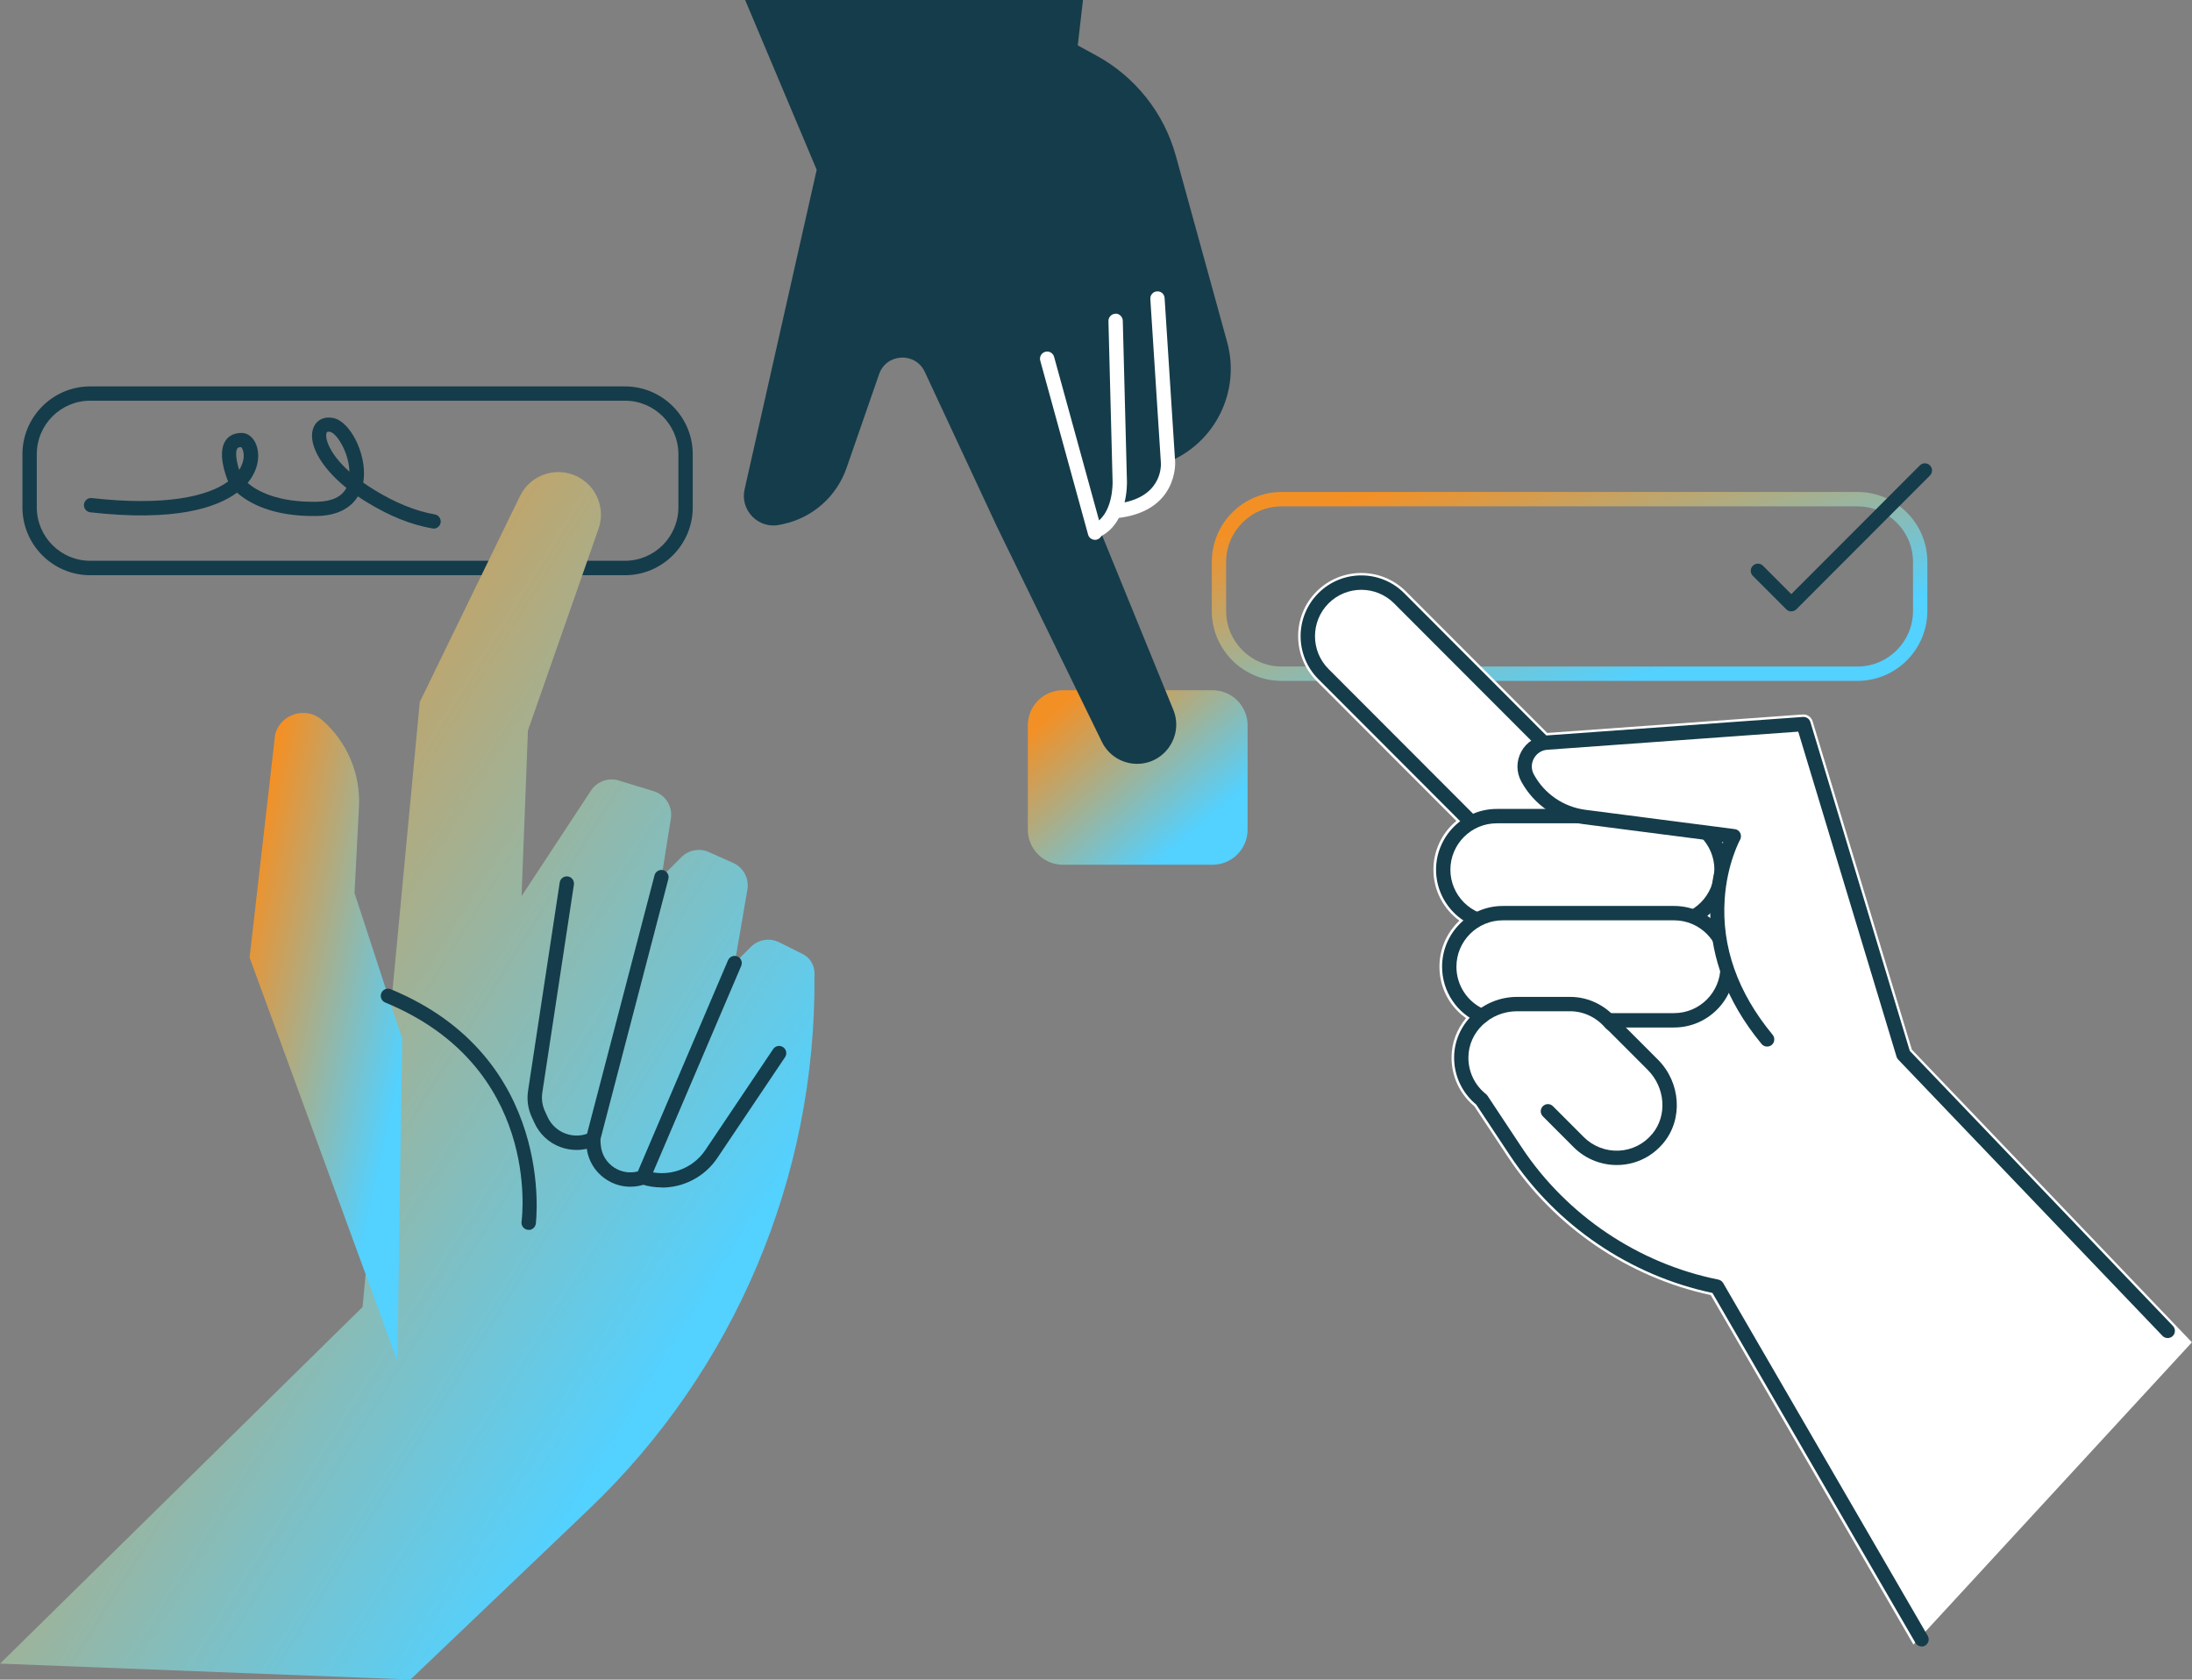 <svg width="154" height="118" viewBox="0 0 154 118" fill="none" xmlns="http://www.w3.org/2000/svg">
<rect x="0" y="0" width="154" height="118" fill="#808080" stroke="none"/>
<g clip-path="url(#clip0_1_2164)">
<path d="M85.186 48.49H74.675C73.314 48.49 72.211 49.594 72.211 50.957V58.284C72.211 59.646 73.314 60.751 74.675 60.751H85.186C86.547 60.751 87.65 59.646 87.65 58.284V50.957C87.65 49.594 86.547 48.49 85.186 48.49Z" fill="url(#paint0_linear_1_2164)"/>
<path d="M30.448 37.127C30.418 37.127 30.393 37.127 30.363 37.122C28.876 36.864 27.37 36.259 25.757 35.27C25.541 35.139 25.339 35.008 25.143 34.871C24.624 35.729 23.646 36.218 22.316 36.249C19.121 36.319 17.428 35.3 16.652 34.609C15.221 35.669 12.299 36.663 6.343 35.991C6.066 35.961 5.869 35.709 5.9 35.436C5.93 35.159 6.182 34.957 6.454 34.992C11.548 35.562 14.561 34.897 16.027 33.827C15.826 33.332 15.277 31.808 15.841 30.961C16.012 30.709 16.335 30.411 16.99 30.416C17.373 30.421 17.71 30.663 17.927 31.072C18.214 31.627 18.3 32.636 17.6 33.66C17.539 33.746 17.474 33.837 17.398 33.928C18.038 34.478 19.479 35.31 22.301 35.25C23.329 35.224 24.009 34.901 24.336 34.276C22.341 32.661 21.631 31.006 22.024 30.042C22.245 29.492 22.8 29.23 23.434 29.371C24.619 29.634 25.727 31.859 25.556 33.62C25.546 33.716 25.536 33.812 25.515 33.902C25.757 34.074 26.014 34.245 26.297 34.417C27.778 35.325 29.209 35.906 30.544 36.138C30.816 36.183 31.003 36.446 30.957 36.718C30.917 36.965 30.7 37.137 30.464 37.137L30.448 37.127ZM23.082 30.325C22.981 30.325 22.961 30.375 22.946 30.406C22.815 30.724 23.067 31.808 24.548 33.136C24.518 31.798 23.661 30.441 23.198 30.34C23.147 30.33 23.107 30.325 23.077 30.325H23.082ZM16.929 31.41C16.738 31.41 16.688 31.485 16.672 31.511C16.506 31.763 16.617 32.429 16.803 33.014C16.909 32.848 16.99 32.676 17.045 32.505C17.242 31.884 17.025 31.46 16.934 31.41H16.929Z" fill="#153C4A"/>
<path d="M130.499 47.834H90.043C87.337 47.834 85.135 45.629 85.135 42.919V39.478C85.135 36.769 87.337 34.563 90.043 34.563H130.499C133.205 34.563 135.407 36.769 135.407 39.478V42.919C135.407 45.629 133.205 47.834 130.499 47.834ZM90.043 35.573C87.891 35.573 86.142 37.324 86.142 39.478V42.919C86.142 45.074 87.891 46.825 90.043 46.825H130.499C132.65 46.825 134.399 45.074 134.399 42.919V39.478C134.399 37.324 132.65 35.573 130.499 35.573H90.043Z" fill="url(#paint1_linear_1_2164)"/>
<path d="M43.907 40.411H6.338C3.713 40.411 1.576 38.272 1.576 35.643V31.914C1.576 29.285 3.713 27.146 6.338 27.146H43.907C46.532 27.146 48.669 29.285 48.669 31.914V35.643C48.669 38.272 46.532 40.411 43.907 40.411ZM6.338 28.15C4.267 28.15 2.584 29.835 2.584 31.909V35.638C2.584 37.712 4.267 39.397 6.338 39.397H43.907C45.978 39.397 47.661 37.712 47.661 35.638V31.909C47.661 29.835 45.978 28.15 43.907 28.15H6.338Z" fill="#153C4A"/>
<path d="M154.001 94.31L134.319 73.739L127.346 50.675C127.255 50.372 126.963 50.17 126.645 50.195L108.702 51.492L98.776 41.552C97.047 39.821 94.231 39.821 92.497 41.552C90.769 43.282 90.769 46.103 92.497 47.839L102.318 57.673C102.212 57.764 102.106 57.855 102.006 57.956C101.169 58.793 100.706 59.913 100.706 61.099C100.706 62.572 101.426 63.874 102.53 64.681C101.668 65.494 101.129 66.639 101.129 67.911C101.129 69.097 101.587 70.217 102.429 71.054C102.605 71.231 102.797 71.387 102.993 71.529C102.368 72.28 101.985 73.234 101.98 74.269C101.97 75.611 102.555 76.862 103.578 77.715L105.921 81.252C109.201 86.207 114.391 89.739 120.19 90.985L134.43 115.538L153.991 94.305L154.001 94.31Z" fill="white"/>
<path d="M113.938 57.688L108.622 63.011L92.986 47.354C91.52 45.886 91.52 43.499 92.986 42.031C94.453 40.563 96.836 40.563 98.302 42.031L113.938 57.688Z" fill="white"/>
<path d="M108.615 63.516C108.484 63.516 108.358 63.465 108.257 63.37L92.622 47.713C90.959 46.048 90.959 43.338 92.622 41.673C94.285 40.008 96.991 40.008 98.653 41.673L114.289 57.33C114.485 57.527 114.485 57.844 114.289 58.041L108.973 63.365C108.872 63.465 108.746 63.511 108.615 63.511V63.516ZM95.64 41.436C94.804 41.436 93.972 41.754 93.338 42.389C92.068 43.661 92.068 45.73 93.338 47.001L108.615 62.3L113.221 57.688L97.943 42.389C97.308 41.754 96.477 41.436 95.64 41.436Z" fill="#153C4A"/>
<path d="M101.391 61.094V61.099C101.391 63.178 103.074 64.863 105.15 64.863H117.187C119.263 64.863 120.946 63.178 120.946 61.099V61.094C120.946 59.015 119.263 57.33 117.187 57.33H105.15C103.074 57.33 101.391 59.015 101.391 61.094Z" fill="white"/>
<path d="M117.191 65.368H105.153C102.8 65.368 100.891 63.45 100.891 61.099C100.891 58.748 102.805 56.83 105.153 56.83H117.191C119.544 56.83 121.454 58.748 121.454 61.099C121.454 63.45 119.539 65.368 117.191 65.368ZM105.153 57.84C103.36 57.84 101.898 59.303 101.898 61.099C101.898 62.895 103.36 64.359 105.153 64.359H117.191C118.985 64.359 120.446 62.895 120.446 61.099C120.446 59.303 118.985 57.84 117.191 57.84H105.153Z" fill="#153C4A"/>
<path d="M104.116 71.382C102.766 70.812 101.818 69.47 101.818 67.911C101.818 65.832 103.501 64.147 105.577 64.147H117.615C119.691 64.147 121.374 65.832 121.374 67.911C121.374 69.99 119.691 71.675 117.615 71.675H113.12L104.116 71.377V71.382Z" fill="white"/>
<path d="M117.615 72.185H113.12C112.843 72.185 112.617 71.957 112.617 71.68C112.617 71.403 112.843 71.175 113.12 71.175H117.615C119.409 71.175 120.87 69.712 120.87 67.916C120.87 66.12 119.409 64.656 117.615 64.656H105.577C103.784 64.656 102.322 66.12 102.322 67.916C102.322 69.228 103.103 70.409 104.313 70.923C104.57 71.034 104.691 71.327 104.58 71.584C104.469 71.841 104.177 71.963 103.92 71.852C102.337 71.18 101.315 69.636 101.315 67.916C101.315 65.559 103.229 63.647 105.577 63.647H117.615C119.968 63.647 121.878 65.564 121.878 67.916C121.878 70.267 119.963 72.185 117.615 72.185Z" fill="#153C4A"/>
<path d="M135.008 115.669C134.837 115.669 134.665 115.578 134.57 115.417L120.31 90.834C114.525 89.613 109.346 86.096 106.075 81.161L103.717 77.604C102.72 76.781 102.15 75.57 102.16 74.273C102.175 71.937 104.166 70.035 106.589 70.035H110.313C111.537 70.035 112.701 70.575 113.518 71.513C113.629 71.604 113.739 71.7 113.845 71.806L116.48 74.445C118.083 76.05 118.254 78.618 116.874 80.288C116.092 81.232 114.994 81.787 113.78 81.842C112.58 81.898 111.406 81.444 110.56 80.596L108.393 78.426C108.197 78.229 108.197 77.912 108.393 77.715C108.59 77.518 108.907 77.518 109.104 77.715L111.27 79.884C111.915 80.53 112.812 80.878 113.729 80.838C114.656 80.793 115.498 80.369 116.092 79.647C117.146 78.371 116.999 76.398 115.76 75.162L113.125 72.523C113.034 72.432 112.943 72.351 112.848 72.275C112.822 72.255 112.797 72.23 112.777 72.205C112.152 71.468 111.25 71.044 110.308 71.044H106.584C104.71 71.044 103.173 72.497 103.163 74.284C103.158 75.298 103.606 76.236 104.403 76.867C104.443 76.902 104.478 76.938 104.508 76.983L106.907 80.606C110.071 85.384 115.11 88.77 120.723 89.895C120.864 89.925 120.985 90.011 121.061 90.137L135.431 114.917C135.572 115.159 135.492 115.467 135.25 115.608C135.169 115.654 135.084 115.679 134.998 115.679L135.008 115.669Z" fill="#153C4A"/>
<path d="M124.145 73.027C117.978 65.57 121.807 58.758 121.807 58.758L111.311 57.401C109.618 57.184 108.132 56.164 107.316 54.666C106.731 53.591 107.452 52.269 108.671 52.178L126.7 50.876L133.719 74.092L152.287 93.503L124.145 73.027Z" fill="white"/>
<path d="M152.287 94.002C152.156 94.002 152.02 93.952 151.924 93.846L133.356 74.435C133.301 74.379 133.261 74.309 133.241 74.233L126.337 51.401L108.712 52.673C108.304 52.703 107.961 52.925 107.765 53.283C107.568 53.641 107.568 54.055 107.765 54.413C108.5 55.766 109.856 56.694 111.382 56.891L121.878 58.248C122.044 58.268 122.191 58.374 122.261 58.521C122.332 58.667 122.332 58.849 122.251 58.995C122.241 59.01 121.334 60.665 121.168 63.173C120.946 66.518 122.08 69.727 124.539 72.699C124.715 72.916 124.685 73.234 124.473 73.411C124.256 73.587 123.939 73.557 123.763 73.345C118.558 67.058 120.281 61.104 121.067 59.166L111.251 57.9C109.407 57.663 107.77 56.543 106.878 54.903C106.52 54.247 106.52 53.465 106.878 52.804C107.235 52.143 107.896 51.724 108.641 51.669L126.67 50.367C126.907 50.352 127.118 50.498 127.189 50.725L134.173 73.829L152.66 93.15C152.851 93.352 152.846 93.669 152.645 93.861C152.549 93.957 152.423 94.002 152.297 94.002H152.287Z" fill="#153C4A"/>
<path d="M0 116.88L25.471 91.823L29.492 49.317L36.531 34.851C37.307 33.252 39.292 32.681 40.804 33.615C41.998 34.356 42.517 35.825 42.049 37.152L37.09 51.325L36.642 62.961L41.52 55.539C41.943 54.898 42.734 54.61 43.465 54.832L45.928 55.584C46.755 55.836 47.269 56.659 47.133 57.511L46.478 61.614L47.873 60.216C48.377 59.712 49.143 59.57 49.798 59.858L51.506 60.62C52.227 60.943 52.64 61.715 52.509 62.492L51.622 67.653L52.751 66.523C53.275 65.999 54.081 65.867 54.746 66.2L56.399 67.028C56.898 67.275 57.21 67.78 57.22 68.34V68.541C57.356 82.659 51.617 96.258 41.373 106.031C34.858 112.248 28.837 117.995 28.837 117.995L0.015 116.875L0 116.88Z" fill="url(#paint2_linear_1_2164)"/>
<path d="M27.925 95.627L17.535 67.27L19.334 51.568C19.742 50.13 21.511 49.605 22.634 50.589C24.388 52.118 25.34 54.363 25.219 56.689L24.907 62.744L28.257 72.982L27.92 95.632L27.925 95.627Z" fill="url(#paint3_linear_1_2164)"/>
<path d="M40.507 80.788C40.129 80.788 39.746 80.722 39.378 80.586C38.557 80.283 37.907 79.677 37.544 78.88L37.352 78.462C37.09 77.886 37.005 77.251 37.1 76.625L39.323 61.997C39.363 61.72 39.625 61.533 39.897 61.573C40.174 61.614 40.361 61.871 40.32 62.148L38.098 76.776C38.033 77.205 38.098 77.644 38.275 78.043L38.466 78.462C38.718 79.011 39.166 79.43 39.731 79.637C40.224 79.819 40.754 79.824 41.242 79.652L45.984 61.493C46.054 61.225 46.327 61.059 46.599 61.134C46.866 61.205 47.027 61.483 46.956 61.75L42.154 80.152C42.114 80.298 42.018 80.419 41.882 80.48C41.444 80.682 40.98 80.788 40.512 80.788H40.507Z" fill="#153C4A"/>
<path d="M44.285 83.371C43.706 83.371 43.136 83.21 42.632 82.887C41.811 82.367 41.292 81.509 41.206 80.54L41.166 80.066C41.141 79.788 41.347 79.541 41.625 79.521C41.907 79.496 42.149 79.703 42.169 79.98L42.209 80.454C42.265 81.11 42.617 81.686 43.172 82.039C43.665 82.352 44.255 82.442 44.814 82.296L51.148 67.462C51.259 67.204 51.551 67.088 51.808 67.194C52.065 67.305 52.181 67.598 52.075 67.855L45.651 82.902C45.595 83.028 45.489 83.129 45.363 83.179C45.011 83.31 44.648 83.371 44.29 83.371H44.285Z" fill="#153C4A"/>
<path d="M46.497 83.421C46.004 83.421 45.51 83.346 45.026 83.184C44.764 83.099 44.618 82.811 44.709 82.549C44.799 82.286 45.081 82.14 45.343 82.231C46.906 82.75 48.639 82.16 49.556 80.793L54.318 73.703C54.474 73.471 54.786 73.411 55.018 73.567C55.25 73.724 55.31 74.036 55.154 74.268L50.392 81.358C49.505 82.675 48.029 83.431 46.497 83.431V83.421Z" fill="#153C4A"/>
<path d="M37.14 86.398C37.14 86.398 37.094 86.398 37.074 86.398C36.797 86.363 36.606 86.106 36.641 85.833C36.702 85.389 37.951 74.914 27.062 70.429C26.805 70.323 26.684 70.03 26.79 69.768C26.896 69.51 27.193 69.389 27.45 69.495C39.07 74.289 37.659 85.853 37.644 85.969C37.608 86.222 37.392 86.409 37.145 86.409L37.14 86.398Z" fill="#153C4A"/>
<path d="M73.102 26.157L76.689 37.409C77.425 37.409 78.176 36.264 78.427 35.603L78.367 35.901C82.292 35.507 82.05 32.464 82.05 32.464L81.31 20.97L73.102 26.157Z" fill="#153C4A"/>
<path d="M82.057 32.464C85.377 31.117 87.166 27.494 86.214 24.033L82.611 10.954C81.78 7.937 79.759 5.389 77.013 3.895L75.718 3.189L76.086 -0.005H52.348L57.377 11.928L52.313 34.372C51.975 35.86 53.296 37.192 54.787 36.869L55.039 36.814C57.1 36.365 58.783 34.871 59.473 32.878L61.761 26.288C62.27 24.815 64.31 24.709 64.97 26.122L70.029 36.975L77.411 52.113C77.834 52.986 78.691 53.571 79.653 53.652C81.699 53.823 83.206 51.77 82.43 49.862L77.089 36.779L76.499 35.013L82.047 32.459L82.057 32.464Z" fill="#153C4A"/>
<path d="M76.928 37.924C76.706 37.924 76.504 37.778 76.444 37.556L73.083 25.335C73.007 25.067 73.169 24.79 73.436 24.714C73.703 24.638 73.98 24.8 74.056 25.067L77.416 37.288C77.492 37.556 77.331 37.833 77.064 37.909C77.018 37.919 76.973 37.929 76.928 37.929V37.924Z" fill="white"/>
<path d="M76.998 37.783C76.806 37.783 76.62 37.672 76.539 37.485C76.428 37.233 76.539 36.93 76.796 36.819C78.227 36.183 78.166 33.882 78.166 33.862L77.874 22.56C77.869 22.282 78.086 22.05 78.363 22.04C78.63 22.015 78.872 22.252 78.882 22.529L79.174 33.827C79.174 33.943 79.26 36.824 77.209 37.737C77.144 37.767 77.073 37.783 77.002 37.783H76.998Z" fill="white"/>
<path d="M78.368 36.405C78.111 36.405 77.894 36.213 77.869 35.951C77.844 35.673 78.046 35.426 78.323 35.401C81.628 35.068 81.573 32.767 81.558 32.505L80.817 21.006C80.797 20.728 81.008 20.486 81.285 20.471C81.573 20.45 81.805 20.662 81.82 20.94L82.56 32.434C82.56 32.464 82.787 35.966 78.424 36.405C78.408 36.405 78.388 36.405 78.373 36.405H78.368Z" fill="white"/>
<path d="M125.853 42.955C125.722 42.955 125.596 42.904 125.496 42.808L123.148 40.457C122.951 40.26 122.951 39.942 123.148 39.745C123.344 39.549 123.662 39.549 123.858 39.745L125.848 41.739L134.878 32.697C135.074 32.5 135.392 32.5 135.588 32.697C135.785 32.893 135.785 33.211 135.588 33.408L126.206 42.803C126.105 42.904 125.979 42.949 125.848 42.949L125.853 42.955Z" fill="#153C4A"/>
</g>
<defs>
<linearGradient id="paint0_linear_1_2164" x1="72.211" y1="51.555" x2="80.53" y2="61.262" gradientUnits="userSpaceOnUse">
<stop stop-color="#F39025"/>
<stop offset="1" stop-color="#53D1FF"/>
</linearGradient>
<linearGradient id="paint1_linear_1_2164" x1="85.135" y1="37.881" x2="89.936" y2="54.735" gradientUnits="userSpaceOnUse">
<stop stop-color="#F39025"/>
<stop offset="1" stop-color="#53D1FF"/>
</linearGradient>
<linearGradient id="paint2_linear_1_2164" x1="1.11404e-05" y1="54.372" x2="52.355" y2="87.099" gradientUnits="userSpaceOnUse">
<stop stop-color="#F39025"/>
<stop offset="1" stop-color="#53D1FF"/>
</linearGradient>
<linearGradient id="paint3_linear_1_2164" x1="17.535" y1="61.471" x2="30.559" y2="64.313" gradientUnits="userSpaceOnUse">
<stop stop-color="#F39025"/>
<stop offset="1" stop-color="#53D1FF"/>
</linearGradient>
<clipPath id="clip0_1_2164">
<rect width="154" height="118" fill="white"/>
</clipPath>
</defs>
</svg>
